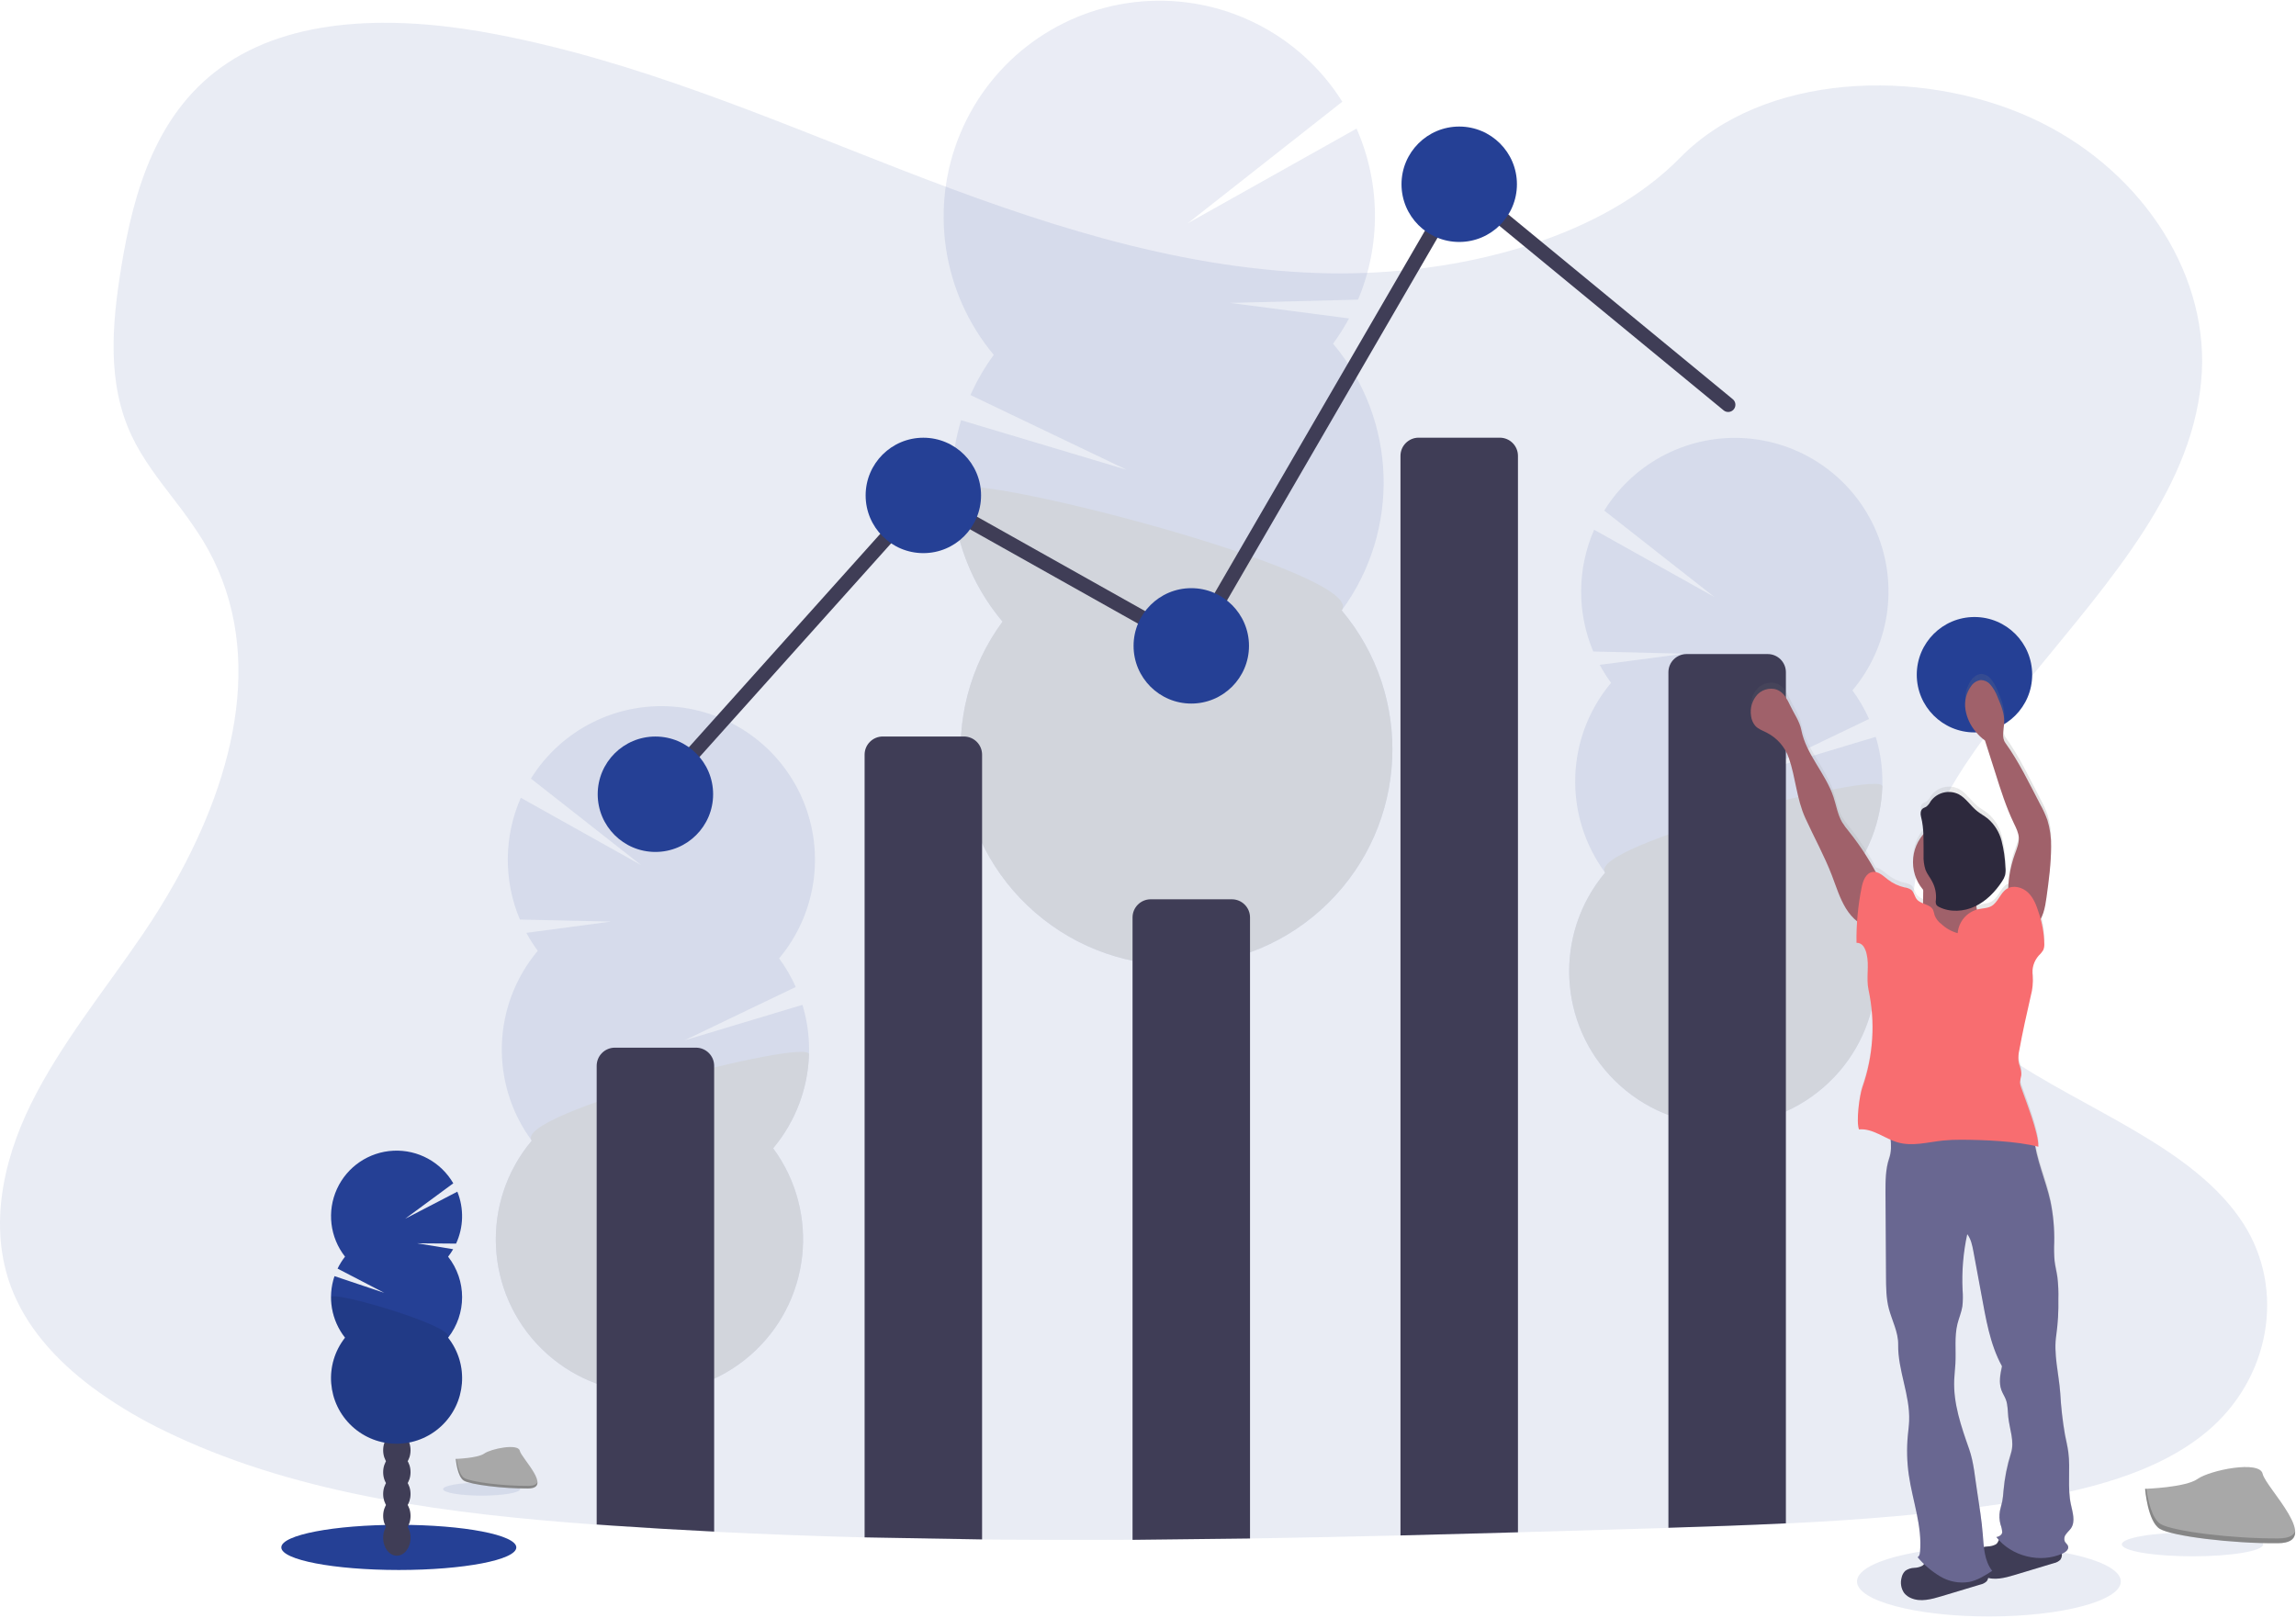 <?xml version="1.0" encoding="UTF-8"?>
<svg width="1114px" height="785px" viewBox="0 0 1114 785" version="1.1" xmlns="http://www.w3.org/2000/svg" xmlns:xlink="http://www.w3.org/1999/xlink">
    <!-- Generator: Sketch 53.2 (72643) - https://sketchapp.com -->
    <title>undraw_visual_data_b1wx</title>
    <desc>Created with Sketch.</desc>
    <defs>
        <linearGradient x1="99.983%" y1="50%" x2="0.019%" y2="50%" id="linearGradient-1">
            <stop stop-color="#808080" stop-opacity="0.25" offset="0%"></stop>
            <stop stop-color="#808080" stop-opacity="0.12" offset="54%"></stop>
            <stop stop-color="#808080" stop-opacity="0.1" offset="100%"></stop>
        </linearGradient>
    </defs>
    <g id="Page-1" stroke="none" stroke-width="1" fill="none" fill-rule="evenodd">
        <g id="IllustrationUndraw" transform="translate(-4500, -6000)">
            <g id="undraw_visual_data_b1wx" transform="translate(4500, 6000)">
                <ellipse id="Oval" fill="#254095" fill-rule="nonzero" opacity="0.1" cx="965" cy="767.42" rx="64" ry="16.99"></ellipse>
                <path d="M1070.55,694.89 C1046.2,715.09 1011.55,723.45 978.04,728.73 L972.4,729.59 C937.4,734.81 902.01,737.59 866.5,739.28 C847.5,740.2 828.5,740.85 809.5,741.43 L794.61,741.87 C775.277,742.443 755.907,743.007 736.5,743.56 C717.5,744.1 698.5,744.607 679.5,745.08 C655.167,745.673 630.833,746.167 606.5,746.56 C587.5,746.86 568.5,747.067 549.5,747.18 C525.16,747.32 500.827,747.273 476.5,747.04 C457.487,746.847 438.487,746.513 419.5,746.04 C395.153,745.413 370.82,744.497 346.5,743.29 C329.993,742.483 313.497,741.513 297.01,740.38 L289.5,739.85 C218.73,734.75 146.69,725.6 84.76,696.68 L83.09,695.89 C82.26,695.5 81.43,695.11 80.6,694.7 C69.229,689.264 58.337,682.878 48.04,675.61 C29.73,662.55 14.61,646.61 6.62,627.7 C-5.9,598.04 0.72,564.7 15.02,535.7 C29.32,506.7 50.79,480.52 69.36,453.21 C74.8,445.21 79.96,436.91 84.76,428.4 C114.76,375.03 129.64,313.27 98.19,261.84 C94.039,255.283 89.556,248.941 84.76,242.84 C77.09,232.84 69.29,222.84 64.02,211.77 C51.73,186.01 54.37,157.04 58.85,129.52 C64.85,92.93 75.85,53.52 110.23,30.66 C145.9,6.92 196.53,8.12 240.8,16.66 C309.63,29.85 373.16,57.46 437.29,82.36 C501.42,107.26 568.6,130.03 639.11,132.48 C654.257,132.998 669.421,132.447 684.49,130.83 L684.49,130.83 C704.579,128.766 724.395,124.593 743.61,118.38 C771.36,109.24 796.61,95.49 815.33,76.38 C855.48,35.53 930.93,32.44 985.33,57.11 C1037.24,80.65 1070.81,130.47 1068.33,180.23 C1065.51,235.62 1024.03,281.16 986.02,327.87 C981.41,333.53 976.86,339.21 972.43,344.93 C969.957,348.123 967.53,351.323 965.15,354.53 L965.15,354.53 C960.98,360.19 956.95,365.88 953.15,371.64 C933.73,401.17 920,436.64 933.37,468.52 C940.87,486.37 955.18,499.99 972.43,511.88 C1011.08,538.51 1064.43,556.43 1088.43,593.71 C1109.11,625.84 1101.45,669.21 1070.55,694.89 Z" id="Path" fill="#254095" fill-rule="nonzero" opacity="0.1"></path>
                <g id="Group" opacity="0.1" transform="translate(457, 0)" fill-rule="nonzero">
                    <path d="M98.5,549.35 C98.54,550.29 98.61,551.21 98.71,552.11 C106.49,549.01 114.127,545.677 121.62,542.11 C125.619,541.579 129.336,539.761 132.21,536.93 C134.4,535.83 136.58,534.68 138.74,533.53 C138.251,532.496 137.697,531.494 137.08,530.53 C132.87,523.88 126.47,519.72 119.42,519.95 C112.37,520.18 106.27,524.75 102.5,531.64 C99.608,537.08 98.226,543.195 98.5,549.35 L98.5,549.35 Z" id="Path" fill="#3F3D56"></path>
                    <path d="M97.35,514.38 C97.501,520.508 99.278,526.485 102.5,531.7 C106.72,538.33 113.12,542.49 120.17,542.26 C120.66,542.26 121.17,542.19 121.62,542.15 C125.619,541.619 129.336,539.801 132.21,536.97 C134.16,535.114 135.804,532.961 137.08,530.59 C142.817,519.52 142.386,506.263 135.94,495.59 C131.72,488.94 125.32,484.78 118.27,485.01 C111.22,485.24 105.13,489.81 101.36,496.7 C98.47,502.13 97.085,508.234 97.35,514.38 L97.35,514.38 Z" id="Path" fill="#3F3D56"></path>
                    <ellipse id="Oval" fill="#3F3D56" transform="translate(118.077, 478.678) rotate(-1.88) translate(-118.077, -478.678) " cx="118.077" cy="478.678" rx="21.87" ry="28.63"></ellipse>
                    <ellipse id="Oval" fill="#3F3D56" transform="translate(116.931, 443.714) rotate(-1.88) translate(-116.931, -443.714) " cx="116.931" cy="443.714" rx="21.87" ry="28.63"></ellipse>
                    <ellipse id="Oval" fill="#3F3D56" transform="translate(115.784, 408.741) rotate(-1.88) translate(-115.784, -408.741) " cx="115.784" cy="408.741" rx="21.87" ry="28.63"></ellipse>
                    <path d="M189.79,166.77 C192.651,162.871 195.238,158.778 197.53,154.52 L139.79,146.98 L201.91,145.4 C213.093,118.811 212.832,88.791 201.19,62.4 L119.28,108.35 L194.28,49.35 C173.47,16.244 135.953,-2.515 96.982,0.7 C58.011,3.916 24.075,28.57 8.973,64.639 C-6.13,100.709 0.116,142.187 25.17,172.21 C20.713,178.28 16.922,184.81 13.86,191.69 L89.67,227.97 L9.31,203.91 C-0.927,237.799 6.637,274.565 29.42,301.66 C-2.914,345.693 4.025,407.183 45.36,442.902 C86.694,478.622 148.54,476.574 187.421,438.198 C226.301,399.821 229.157,338.007 193.98,296.21 C222.611,257.263 220.88,203.784 189.79,166.77 Z" id="Path" fill="#254095"></path>
                    <path d="M4.89,237.63 C5.62,261.118 14.264,283.671 29.42,301.63 C-2.923,345.657 4.005,407.149 45.333,442.876 C86.661,478.603 148.508,476.566 187.395,438.197 C226.283,399.827 229.15,338.014 193.98,296.21 C207.43,277.95 4.51,225.88 4.89,237.63 Z" id="Path" fill="#000000"></path>
                </g>
                <g id="Group" opacity="0.1" transform="translate(240, 342)" fill-rule="nonzero">
                    <path d="M86.18,391.56 C86.18,392.22 86.11,392.88 86.03,393.56 C80.497,391.36 75.06,389.003 69.72,386.49 C66.875,386.118 64.228,384.83 62.18,382.82 C60.62,382.027 59.07,381.22 57.53,380.4 C57.878,379.669 58.272,378.961 58.71,378.28 C61.71,373.54 66.25,370.58 71.27,370.74 C76.29,370.9 80.63,374.14 83.27,379.04 C85.337,382.88 86.342,387.202 86.18,391.56 L86.18,391.56 Z" id="Path" fill="#3F3D56"></path>
                    <path d="M86.96,366.67 C86.862,371.03 85.605,375.286 83.32,379 C80.32,383.72 75.77,386.69 70.76,386.53 L69.76,386.45 C66.915,386.078 64.268,384.79 62.22,382.78 C60.829,381.461 59.658,379.928 58.75,378.24 C54.672,370.37 54.967,360.949 59.53,353.35 C62.53,348.61 67.08,345.65 72.09,345.81 C77.1,345.97 81.45,349.21 84.14,354.11 C86.183,357.97 87.156,362.307 86.96,366.67 L86.96,366.67 Z" id="Path" fill="#3F3D56"></path>
                    <ellipse id="Oval" fill="#3F3D56" transform="translate(72.216, 341.334) rotate(-88.19) translate(-72.216, -341.334) " cx="72.216" cy="341.334" rx="20.37" ry="15.56"></ellipse>
                    <ellipse id="Oval" fill="#3F3D56" transform="translate(72.993, 316.449) rotate(-88.19) translate(-72.993, -316.449) " cx="72.993" cy="316.449" rx="20.37" ry="15.56"></ellipse>
                    <ellipse id="Oval" fill="#3F3D56" transform="translate(73.78, 291.553) rotate(-88.19) translate(-73.78, -291.553) " cx="73.78" cy="291.553" rx="20.37" ry="15.56"></ellipse>
                    <path d="M20.91,119.38 C18.871,116.606 17.023,113.696 15.38,110.67 L56.46,105.21 L12.25,104.21 C4.264,85.294 4.424,63.925 12.69,45.13 L71.02,77.76 L17.6,35.81 C32.335,12.139 59.048,-1.329 86.841,0.901 C114.634,3.13 138.859,20.684 149.632,46.401 C160.405,72.118 155.925,101.697 138.02,123.07 C141.201,127.386 143.907,132.033 146.09,136.93 L92.17,162.81 L149.34,145.61 C156.65,169.723 151.302,195.897 135.12,215.21 C158.178,246.512 153.306,290.279 123.928,315.744 C94.551,341.208 50.535,339.818 22.824,312.55 C-4.888,285.281 -6.988,241.294 18,211.51 C-2.405,183.811 -1.202,145.746 20.91,119.39 L20.91,119.38 Z" id="Path" fill="#254095"></path>
                    <path d="M152.51,169.64 C152.009,186.355 145.881,202.411 135.12,215.21 C158.178,246.512 153.306,290.279 123.928,315.744 C94.551,341.208 50.535,339.818 22.824,312.55 C-4.888,285.281 -6.988,241.294 18,211.51 C8.41,198.51 152.79,161.27 152.51,169.64 Z" id="Path" fill="#000000"></path>
                </g>
                <g id="Group" opacity="0.1" transform="translate(761, 212)" fill-rule="nonzero">
                    <path d="M85.95,391.51 C85.95,392.18 85.88,392.83 85.81,393.51 C80.27,391.31 74.833,388.953 69.5,386.44 C66.652,386.067 64.003,384.779 61.95,382.77 C60.4,381.98 58.84,381.17 57.3,380.35 C57.651,379.621 58.045,378.913 58.48,378.23 C61.48,373.49 66.02,370.53 71.04,370.69 C76.06,370.85 80.4,374.09 83.04,378.99 C85.107,382.83 86.112,387.152 85.95,391.51 L85.95,391.51 Z" id="Path" fill="#3F3D56"></path>
                    <path d="M86.79,366.62 C86.689,370.981 85.429,375.237 83.14,378.95 C80.14,383.67 75.6,386.64 70.58,386.48 L69.58,386.4 C66.732,386.027 64.083,384.739 62.03,382.73 C60.643,381.407 59.472,379.876 58.56,378.19 C54.482,370.32 54.777,360.899 59.34,353.3 C62.34,348.57 66.89,345.6 71.9,345.76 C76.91,345.92 81.27,349.16 83.95,354.06 C86,357.919 86.98,362.255 86.79,366.62 L86.79,366.62 Z" id="Path" fill="#3F3D56"></path>
                    <ellipse id="Oval" fill="#3F3D56" transform="translate(72.019, 341.277) rotate(-88.19) translate(-72.019, -341.277) " cx="72.019" cy="341.277" rx="20.37" ry="15.56"></ellipse>
                    <ellipse id="Oval" fill="#3F3D56" transform="translate(72.807, 316.391) rotate(-88.19) translate(-72.807, -316.391) " cx="72.807" cy="316.391" rx="20.37" ry="15.56"></ellipse>
                    <ellipse id="Oval" fill="#3F3D56" transform="translate(73.594, 291.505) rotate(-88.19) translate(-73.594, -291.505) " cx="73.594" cy="291.505" rx="20.37" ry="15.56"></ellipse>
                    <path d="M20.68,119.33 C18.639,116.559 16.794,113.649 15.16,110.62 L56.24,105.21 L12.03,104.14 C4.048,85.224 4.204,63.857 12.46,45.06 L70.79,77.69 L17.37,35.76 C32.08,12.03 58.816,-1.492 86.648,0.723 C114.479,2.938 138.74,20.518 149.512,46.276 C160.283,72.034 155.759,101.652 137.79,123.02 C140.968,127.336 143.671,131.983 145.85,136.88 L91.93,162.76 L149.1,145.56 C156.421,169.669 151.072,195.845 134.88,215.15 C157.941,246.447 153.073,290.212 123.699,315.677 C94.324,341.141 50.31,339.751 22.602,312.482 C-5.106,285.214 -7.201,241.228 17.79,211.45 C-2.615,183.751 -1.412,145.686 20.7,119.33 L20.68,119.33 Z" id="Path" fill="#254095"></path>
                    <path d="M152.29,169.59 C151.789,186.303 145.658,202.358 134.89,215.15 C157.947,246.448 153.076,290.21 123.702,315.672 C94.328,341.134 50.317,339.744 22.61,312.478 C-5.098,285.212 -7.196,241.23 17.79,211.45 C8.19,198.46 152.55,161.21 152.29,169.59 Z" id="Path" fill="#000000"></path>
                </g>
                <ellipse id="Oval" fill="#254095" fill-rule="nonzero" cx="193.5" cy="750.89" rx="57.01" ry="10.96"></ellipse>
                <ellipse id="Oval" fill="#3F3D56" fill-rule="nonzero" cx="192.55" cy="746.23" rx="6.64" ry="8.69"></ellipse>
                <ellipse id="Oval" fill="#3F3D56" fill-rule="nonzero" cx="192.55" cy="735.61" rx="6.64" ry="8.69"></ellipse>
                <ellipse id="Oval" fill="#3F3D56" fill-rule="nonzero" cx="192.55" cy="724.99" rx="6.64" ry="8.69"></ellipse>
                <ellipse id="Oval" fill="#3F3D56" fill-rule="nonzero" cx="192.55" cy="714.37" rx="6.64" ry="8.69"></ellipse>
                <ellipse id="Oval" fill="#3F3D56" fill-rule="nonzero" cx="192.55" cy="703.75" rx="6.64" ry="8.69"></ellipse>
                <ellipse id="Oval" fill="#3F3D56" fill-rule="nonzero" cx="192.55" cy="693.13" rx="6.64" ry="8.69"></ellipse>
                <ellipse id="Oval" fill="#3F3D56" fill-rule="nonzero" cx="192.55" cy="682.51" rx="6.64" ry="8.69"></ellipse>
                <path d="M217.4,609.83 C218.305,608.674 219.13,607.458 219.87,606.19 L202.43,603.32 L221.29,603.47 C224.945,595.51 225.166,586.397 221.9,578.27 L196.59,591.4 L219.93,574.21 C213.965,563.918 202.755,557.816 190.874,558.393 C178.993,558.97 168.427,566.13 163.488,576.951 C158.549,587.773 160.062,600.446 167.41,609.8 C166,611.599 164.786,613.543 163.79,615.6 L186.43,627.36 L162.29,619.26 C158.845,629.439 160.771,640.67 167.41,649.12 C157.161,662.158 158.652,680.883 170.835,692.134 C183.018,703.386 201.802,703.386 213.985,692.134 C226.168,680.883 227.659,662.158 217.41,649.12 C226.477,637.581 226.477,621.339 217.41,609.8 L217.4,609.83 Z" id="Path" fill="#254095" fill-rule="nonzero"></path>
                <path d="M160.61,629.49 C160.598,636.622 162.994,643.549 167.41,649.15 C157.161,662.188 158.652,680.913 170.835,692.164 C183.018,703.416 201.802,703.416 213.985,692.164 C226.168,680.913 227.659,662.188 217.41,649.15 C221.66,643.74 160.61,625.92 160.61,629.49 Z" id="Path" fill="#000000" fill-rule="nonzero" opacity="0.1"></path>
                <path d="M346.5,517.21 L346.5,743.21 C329.993,742.403 313.497,741.433 297.01,740.3 L289.5,739.77 L289.5,517.21 C289.5,514.871 290.429,512.627 292.083,510.973 C293.737,509.319 295.981,508.39 298.32,508.39 L337.68,508.39 C340.019,508.39 342.263,509.319 343.917,510.973 C345.571,512.627 346.5,514.871 346.5,517.21 L346.5,517.21 Z" id="Path" fill="#3F3D56" fill-rule="nonzero"></path>
                <path d="M419.5,746.02 L419.5,366.21 C419.5,361.339 423.449,357.39 428.32,357.39 L467.68,357.39 C470.019,357.39 472.263,358.319 473.917,359.973 C475.571,361.627 476.5,363.871 476.5,366.21 L476.5,747.01 L419.5,746.02 Z" id="Path" fill="#3F3D56" fill-rule="nonzero"></path>
                <path d="M549.5,747.21 L549.5,445.21 C549.5,440.339 553.449,436.39 558.32,436.39 L597.68,436.39 C602.551,436.39 606.5,440.339 606.5,445.21 L606.5,746.56 L549.5,747.21 Z" id="Path" fill="#3F3D56" fill-rule="nonzero"></path>
                <path d="M736.5,221.21 L736.5,743.56 C717.5,744.1 698.5,744.607 679.5,745.08 L679.5,221.21 C679.5,216.339 683.449,212.39 688.32,212.39 L727.68,212.39 C732.551,212.39 736.5,216.339 736.5,221.21 L736.5,221.21 Z" id="Path" fill="#3F3D56" fill-rule="nonzero"></path>
                <path d="M866.5,326.21 L866.5,739.21 C847.5,740.13 828.5,740.78 809.5,741.36 L809.5,326.21 C809.5,321.339 813.449,317.39 818.32,317.39 L857.68,317.39 C862.551,317.39 866.5,321.339 866.5,326.21 Z" id="Path" fill="#3F3D56" fill-rule="nonzero"></path>
                <polyline id="Path" stroke="#3F3D56" stroke-width="7" stroke-linecap="round" points="318.5 385.41 448.5 240.41 578.5 313.41 708.5 89.41 838.5 196.41"></polyline>
                <circle id="Oval" fill="#254095" fill-rule="nonzero" cx="318" cy="385.41" r="28"></circle>
                <circle id="Oval" fill="#254095" fill-rule="nonzero" cx="448" cy="240.41" r="28"></circle>
                <circle id="Oval" fill="#254095" fill-rule="nonzero" cx="578" cy="313.41" r="28"></circle>
                <circle id="Oval" fill="#254095" fill-rule="nonzero" cx="708" cy="89.41" r="28"></circle>
                <circle id="Oval" fill="#254095" fill-rule="nonzero" cx="958" cy="327.41" r="28"></circle>
                <ellipse id="Oval" fill="#254095" fill-rule="nonzero" opacity="0.1" cx="233.68" cy="722.61" rx="18.68" ry="3.16"></ellipse>
                <path d="M221.14,707.94 C221.14,707.94 231.79,707.61 235,705.32 C238.21,703.03 251.39,700.32 252.19,703.97 C252.99,707.62 268.19,722.21 256.19,722.31 C244.19,722.41 228.24,720.43 225.04,718.48 C221.84,716.53 221.14,707.94 221.14,707.94 Z" id="Path" fill="#A8A8A8" fill-rule="nonzero"></path>
                <path d="M256.38,721.03 C244.38,721.13 228.44,719.16 225.23,717.21 C222.79,715.72 221.82,710.39 221.49,707.93 L221.14,707.93 C221.14,707.93 221.81,716.52 225.02,718.47 C228.23,720.42 244.14,722.4 256.17,722.3 C259.64,722.3 260.84,721.04 260.77,719.21 C260.29,720.32 258.97,721.01 256.38,721.03 Z" id="Path" fill="#000000" fill-rule="nonzero" opacity="0.2"></path>
                <ellipse id="Oval" fill="#254095" fill-rule="nonzero" opacity="0.1" cx="1063.8" cy="749.41" rx="34.31" ry="5.8"></ellipse>
                <path d="M1040.79,722.46 C1040.79,722.46 1060.36,721.86 1066.26,717.66 C1072.16,713.46 1096.36,708.45 1097.82,715.18 C1099.28,721.91 1127.24,748.68 1105.14,748.86 C1083.04,749.04 1053.8,745.42 1047.91,741.86 C1042.02,738.3 1040.79,722.46 1040.79,722.46 Z" id="Path" fill="#A8A8A8" fill-rule="nonzero"></path>
                <path d="M1105.51,746.52 C1083.41,746.7 1054.17,743.08 1048.28,739.52 C1043.8,736.79 1042.01,726.99 1041.41,722.52 L1040.76,722.52 C1040.76,722.52 1042,738.31 1047.88,741.89 C1053.76,745.47 1083.02,749.1 1105.11,748.89 C1111.49,748.89 1113.69,746.57 1113.57,743.21 C1112.68,745.21 1110.25,746.48 1105.51,746.52 Z" id="Path" fill="#000000" fill-rule="nonzero" opacity="0.2"></path>
                <path d="M849.6,344.58 C849.786,346.331 850.481,347.99 851.6,349.35 C853.05,350.99 855.22,351.74 857.17,352.72 C862.216,355.303 866.071,359.734 867.93,365.09 C871.26,374.81 871.69,385.09 875.93,394.47 C880.17,403.85 885.15,412.86 888.81,422.47 C890.89,427.92 892.55,433.59 895.6,438.55 C897.077,440.989 898.961,443.157 901.17,444.96 C900.94,448.48 900.85,451.96 900.87,455.48 C902.243,455.453 903.535,456.133 904.29,457.28 C905.03,458.42 905.54,459.694 905.79,461.03 C907.16,466.7 905.47,472.74 906.7,478.44 C910.079,494.295 909.042,510.774 903.7,526.08 C902.33,529.96 900.61,542.8 902.07,546.65 C907.51,546.1 912.33,549.44 917.42,551.65 C917.832,554.667 917.586,557.737 916.7,560.65 C914.87,565.92 914.88,571.65 914.91,577.22 L915.16,618.48 C915.16,623.71 915.23,629.01 916.54,634.08 C918.03,639.79 921.16,645.61 921.06,651.51 C920.79,664.21 926.79,676.31 926.31,688.91 C926.22,691.33 925.89,693.73 925.66,696.13 C925.069,702.523 925.231,708.964 926.14,715.32 C927.96,727.98 932.77,740.43 931.57,753.16 C931.49,754.02 931.2,755.16 930.39,755.49 C931.39,756.62 932.45,757.74 933.53,758.81 C933.311,759.174 933.014,759.485 932.66,759.72 C931.478,760.337 930.172,760.679 928.84,760.72 C927.277,760.761 925.759,761.254 924.47,762.14 C923.533,763.039 922.897,764.206 922.65,765.48 C921.93,768.028 922.369,770.765 923.85,772.96 C924.743,774.084 925.91,774.959 927.24,775.5 C931.86,777.5 937.16,776.05 941.98,774.59 L960.86,768.87 C962.012,768.631 963.074,768.077 963.93,767.27 C964.322,766.808 964.581,766.248 964.68,765.65 C968.85,766.65 973.43,765.42 977.68,764.15 L996.56,758.42 C997.713,758.185 998.777,757.631 999.63,756.82 C1000.318,755.983 1000.6,754.885 1000.4,753.82 C1000.54,753.76 1000.68,753.72 1000.82,753.65 C1002.26,753 1003.82,751.73 1003.47,750.2 C1003.22,749.2 1002.22,748.62 1001.79,747.7 C1001.378,746.483 1001.645,745.138 1002.49,744.17 C1003.23,743.17 1004.23,742.34 1004.91,741.29 C1007.09,737.95 1005.61,733.56 1004.79,729.65 C1003.02,721.3 1004.66,712.58 1003.54,704.12 C1003.16,701.27 1002.47,698.47 1001.92,695.64 C1000.755,688.951 999.983,682.199 999.61,675.42 C998.89,665.74 996.2,656.2 997.74,646.6 C998.488,640.966 998.805,635.283 998.69,629.6 C998.799,625.98 998.642,622.357 998.22,618.76 C997.83,616.08 997.14,613.45 996.84,610.76 C996.597,607.736 996.543,604.7 996.68,601.67 C996.818,594.915 996.194,588.165 994.82,581.55 C992.82,572.46 989.06,563.76 987.46,554.65 C988,554.77 988.54,554.89 989.06,555.03 C989.12,548.03 982.99,532.81 980.72,526.17 C980.388,525.357 980.185,524.496 980.12,523.62 C980.257,522.464 980.468,521.319 980.75,520.19 C981.04,517.77 979.75,515.47 979.4,513.05 C979.264,511.348 979.388,509.635 979.77,507.97 C981.38,499.02 983.38,490.14 985.38,481.27 C986.252,478.057 986.553,474.717 986.27,471.4 C985.8,467.844 986.894,464.258 989.27,461.57 C990.149,460.759 990.897,459.818 991.49,458.78 C991.823,457.889 991.972,456.94 991.93,455.99 C991.89,451.877 991.285,447.788 990.13,443.84 C991.89,440.65 992.54,436.73 993.05,433.03 C994.17,424.86 995.29,416.65 995.25,408.4 C995.339,403.999 994.732,399.611 993.45,395.4 C992.514,392.799 991.37,390.278 990.03,387.86 C984.77,377.73 979.74,367.07 973.1,357.79 C971.1,354.97 972.36,351.08 972.5,347.6 C972.65,343.4 970.99,339.37 969.36,335.51 C968.528,333.134 967.252,330.939 965.6,329.04 C964.471,327.797 962.879,327.074 961.2,327.04 C959.295,327.273 957.584,328.32 956.51,329.91 C954.067,333.237 953.056,337.403 953.7,341.48 C954.364,345.521 956.125,349.301 958.79,352.41 C960.077,353.974 961.552,355.375 963.18,356.58 C964.833,361.833 966.5,367.083 968.18,372.33 C970.82,380.68 973.46,389.07 977.18,396.97 C978.27,399.26 979.47,401.59 979.6,404.12 C979.74,406.85 978.6,409.45 977.69,412.02 C975.773,417.377 974.687,422.995 974.47,428.68 C974.178,428.81 973.897,428.963 973.63,429.14 C970.48,431.2 969.49,435.69 966.21,437.53 C964.3,438.6 961.98,438.53 959.84,439.02 C959.65,439.02 959.46,439.12 959.26,439.18 C959.18,438.78 959.1,438.39 959.05,437.98 C959.019,437.724 959.019,437.466 959.05,437.21 C964.149,434.407 968.432,430.327 971.48,425.37 C972.122,424.452 972.618,423.44 972.95,422.37 C973.22,421.088 973.271,419.769 973.1,418.47 C972.933,414.134 972.313,409.827 971.25,405.62 C970.183,401.393 967.849,397.593 964.56,394.73 C962.92,393.41 961.03,392.42 959.4,391.09 C956.22,388.52 954.04,384.72 950.4,382.81 C945.615,380.479 939.845,381.972 936.79,386.33 C936.306,387.306 935.625,388.17 934.79,388.87 C934.153,389.171 933.532,389.505 932.93,389.87 C931.83,390.75 931.77,392.44 932.13,393.81 C932.812,396.625 933.194,399.504 933.27,402.4 C926.605,410.222 926.579,421.719 933.21,429.57 C933.21,431.43 933.21,433.29 933.14,435.15 C933.14,435.5 933.14,435.86 933.07,436.21 C931.917,435.808 930.884,435.12 930.07,434.21 C928.95,432.81 928.75,430.75 927.38,429.6 C926.395,428.95 925.272,428.54 924.1,428.4 C921.188,427.738 918.457,426.445 916.1,424.61 C914.25,423.18 912.33,421.35 910.17,420.93 C906.443,413.939 902.092,407.298 897.17,401.09 C895.922,399.62 894.785,398.059 893.77,396.42 C891.62,392.67 890.98,388.26 889.62,384.15 C885.82,372.63 876.34,363.39 874.03,351.47 C873.19,347.15 870.45,343.39 868.57,339.41 C867.3,336.72 865.9,333.88 863.36,332.34 C860.09,330.34 855.57,331.26 852.85,333.95 C850.182,336.801 848.982,340.725 849.6,344.58 L849.6,344.58 Z M968.33,749.27 C967.148,749.887 965.842,750.229 964.51,750.27 C963.838,750.34 963.17,750.447 962.51,750.59 C962.26,748.49 962.12,746.36 961.96,744.29 C961.43,737.5 960.37,730.76 959.32,724.03 C958.22,717.03 957.7,709.37 955.32,702.65 C951.49,691.71 947.61,680.44 948.1,668.85 C948.21,666.22 948.54,663.61 948.68,660.99 C949,654.5 948.09,647.87 949.68,641.56 C950.39,638.69 951.6,635.95 952.06,633.03 C952.353,630.393 952.387,627.734 952.16,625.09 C951.723,615.913 952.486,606.719 954.43,597.74 C956.29,600.17 956.9,603.31 957.43,606.32 L961.18,626.66 C963.41,638.73 965.38,651.53 971.29,662.27 C970.46,666.14 969.64,670.27 971.01,673.97 C971.6,675.57 972.57,676.97 973.17,678.59 C974.17,681.28 974.03,684.24 974.33,687.09 C974.98,693.09 977.46,698.99 975.64,704.78 C973.768,710.75 972.551,716.906 972.01,723.14 C971.911,724.874 971.71,726.6 971.41,728.31 C971.09,729.85 970.57,731.31 970.28,732.89 C969.88,735.107 969.979,737.386 970.57,739.56 C971.019,740.765 971.295,742.028 971.39,743.31 C971.39,744.59 969.82,745.51 968.56,745.71 C968.93,746.19 969.33,746.65 969.74,747.1 C969.499,747.949 969.008,748.705 968.33,749.27 L968.33,749.27 Z" id="Shape" fill="url(#linearGradient-1)" fill-rule="nonzero"></path>
                <path d="M928.84,760.81 C927.277,760.851 925.759,761.344 924.47,762.23 C923.53,763.118 922.893,764.28 922.65,765.55 C921.932,768.079 922.371,770.796 923.85,772.97 C924.743,774.091 925.911,774.962 927.24,775.5 C931.86,777.5 937.16,776.04 941.98,774.59 L960.86,768.91 C962.011,768.675 963.074,768.124 963.93,767.32 C964.996,765.885 965.028,763.93 964.01,762.46 C962.996,761.049 961.612,759.945 960.01,759.27 C954.14,756.41 947.52,755.76 941.07,755.64 C938.67,755.64 936.3,755.06 934.67,756.91 C933.81,757.91 933.97,758.98 932.67,759.83 C931.482,760.436 930.174,760.771 928.84,760.81 L928.84,760.81 Z" id="Path" fill="#3F3D56" fill-rule="nonzero"></path>
                <path d="M964.51,750.43 C962.947,750.476 961.431,750.968 960.14,751.85 C959.202,752.74 958.566,753.901 958.32,755.17 C957.603,757.702 958.042,760.422 959.52,762.6 C960.417,763.715 961.584,764.582 962.91,765.12 C967.54,767.12 972.83,765.67 977.65,764.22 L996.53,758.53 C997.681,758.295 998.744,757.744 999.6,756.94 C1000.664,755.508 1000.696,753.557 999.68,752.09 C998.665,750.68 997.281,749.576 995.68,748.9 C989.8,746.04 983.18,745.38 976.73,745.26 C974.33,745.26 971.97,744.69 970.33,746.54 C969.47,747.54 969.63,748.6 968.33,749.45 C967.148,750.065 965.842,750.4 964.51,750.43 Z" id="Path" fill="#3F3D56" fill-rule="nonzero"></path>
                <path d="M948.1,545.53 C959.226,544.412 970.419,544.098 981.59,544.59 C982.327,544.582 983.06,544.697 983.76,544.93 C986.22,545.93 986.6,549.15 986.83,551.78 C987.83,562.46 992.49,572.41 994.83,582.87 C996.204,589.445 996.828,596.154 996.69,602.87 C996.555,605.87 996.608,608.876 996.85,611.87 C997.15,614.54 997.85,617.16 998.23,619.82 C998.652,623.394 998.809,626.993 998.7,630.59 C998.814,636.229 998.497,641.869 997.75,647.46 C996.21,656.99 998.9,666.46 999.62,676.1 C999.979,682.842 1000.737,689.557 1001.89,696.21 C1002.44,699.02 1003.13,701.8 1003.51,704.63 C1004.63,713.04 1002.99,721.7 1004.76,730 C1005.58,733.88 1007.06,738.24 1004.88,741.56 C1004.2,742.56 1003.2,743.41 1002.46,744.42 C1001.615,745.38 1001.348,746.719 1001.76,747.93 C1002.19,748.84 1003.19,749.44 1003.44,750.41 C1003.83,751.94 1002.23,753.19 1000.79,753.84 C989.94,758.74 975.95,755.29 968.63,745.9 C969.89,745.7 971.43,744.79 971.46,743.51 C971.364,742.237 971.088,740.985 970.64,739.79 C970.051,737.633 969.952,735.371 970.35,733.17 C970.64,731.63 971.16,730.17 971.48,728.62 C971.78,726.92 971.981,725.204 972.08,723.48 C972.621,717.286 973.838,711.169 975.71,705.24 C977.53,699.49 975.05,693.67 974.4,687.67 C974.1,684.83 974.23,681.9 973.24,679.22 C972.64,677.64 971.67,676.22 971.08,674.64 C969.71,670.95 970.53,666.85 971.36,663.01 C965.45,652.34 963.48,639.62 961.25,627.63 L957.5,607.43 C956.94,604.43 956.33,601.32 954.5,598.9 C952.556,607.818 951.793,616.953 952.23,626.07 C952.457,628.697 952.423,631.34 952.13,633.96 C951.67,636.86 950.46,639.59 949.75,642.43 C948.2,648.7 949.11,655.28 948.75,661.73 C948.61,664.34 948.28,666.93 948.17,669.54 C947.68,681.06 951.56,692.26 955.39,703.13 C957.74,709.8 958.26,717.38 959.39,724.36 C960.39,731.05 961.5,737.74 962.03,744.49 C962.52,750.69 962.74,757.4 966.6,762.27 C963.07,764.56 959.43,766.89 955.3,767.68 C950.487,768.433 945.562,767.478 941.38,764.98 C937.221,762.493 933.504,759.334 930.38,755.63 C931.19,755.35 931.48,754.17 931.56,753.32 C932.76,740.66 927.95,728.32 926.13,715.72 C925.22,709.408 925.059,703.01 925.65,696.66 C925.88,694.27 926.21,691.88 926.3,689.48 C926.78,676.97 920.75,664.92 920.97,652.4 C921.07,646.53 917.97,640.75 916.45,635.08 C915.14,630.08 915.1,624.78 915.07,619.58 L914.82,578.58 C914.82,573.04 914.82,567.36 916.61,562.13 C918.81,555.83 916.29,548.6 915.91,541.94 C926.301,545.233 937.238,546.453 948.1,545.53 L948.1,545.53 Z" id="Path" fill="#696791" fill-rule="nonzero"></path>
                <path d="M912.45,427.73 C908.247,419.137 903.113,411.032 897.14,403.56 C895.892,402.101 894.756,400.55 893.74,398.92 C891.59,395.19 890.95,390.81 889.59,386.73 C885.79,375.29 876.31,366.1 874,354.27 C873.16,349.97 870.42,346.27 868.54,342.27 C867.27,339.6 865.87,336.78 863.33,335.27 C860.06,333.27 855.54,334.19 852.82,336.87 C850.168,339.697 848.978,343.594 849.6,347.42 C849.787,349.162 850.483,350.81 851.6,352.16 C853.05,353.79 855.22,354.53 857.17,355.51 C862.209,358.064 866.064,362.468 867.93,367.8 C871.26,377.45 871.69,387.67 875.93,396.99 C880.17,406.31 885.15,415.25 888.81,424.78 C890.89,430.19 892.55,435.78 895.6,440.78 C898.65,445.78 903.41,449.97 909.16,450.72 C909.121,447.095 909.672,443.488 910.79,440.04 C912.04,436.1 914.26,431.46 912.45,427.73 Z" id="Path" fill="#A0616A" fill-rule="nonzero"></path>
                <path d="M974.36,435.21 C974.103,428.139 975.206,421.085 977.61,414.43 C978.53,411.88 979.61,409.29 979.52,406.58 C979.39,404.06 978.19,401.75 977.1,399.47 C973.34,391.62 970.7,383.3 968.1,375 L963.1,359.35 C961.47,358.155 959.995,356.76 958.71,355.2 C956.045,352.118 954.283,348.36 953.62,344.34 C952.975,340.291 953.988,336.153 956.43,332.86 C957.508,331.275 959.218,330.233 961.12,330 C962.798,330.037 964.388,330.76 965.52,332 C967.17,333.882 968.446,336.061 969.28,338.42 C970.91,342.26 972.57,346.26 972.42,350.42 C972.28,353.88 970.99,357.74 973.02,360.55 C979.66,369.77 984.69,380.36 989.95,390.43 C991.292,392.83 992.436,395.335 993.37,397.92 C994.655,402.11 995.262,406.478 995.17,410.86 C995.17,419.05 994.09,427.21 992.97,435.33 C992.26,440.42 991.33,445.96 987.48,449.33 C983.48,444.21 979.46,439.21 974.36,435.21 Z" id="Path" fill="#A0616A" fill-rule="nonzero"></path>
                <circle id="Oval" fill="#A0616A" fill-rule="nonzero" cx="948.92" cy="418.36" r="20.75"></circle>
                <path d="M958.97,440.21 C959.47,443.96 961.48,447.32 963.44,450.56 C964.62,452.56 966.13,454.69 968.44,454.91 C962.428,458.065 956.113,460.605 949.59,462.49 C947.373,463.235 945.049,463.61 942.71,463.6 C940.728,463.452 938.788,462.954 936.98,462.13 C928.967,458.64 922.999,451.666 920.79,443.21 C923.373,443.279 925.957,443.081 928.5,442.62 C929.952,442.508 931.306,441.842 932.28,440.76 C932.859,439.746 933.131,438.586 933.06,437.42 C933.16,433.96 933.17,430.49 933.06,427.03 C938.159,426.705 943.273,427.336 948.14,428.89 C950.14,429.54 952.14,430.32 954.14,430.83 C955.4,431.15 958.87,430.83 959.8,431.56 C961.33,432.59 958.62,437.66 958.97,440.21 Z" id="Path" fill="#A0616A" fill-rule="nonzero"></path>
                <path d="M949.85,452.82 C950.317,447.213 954.322,442.535 959.79,441.21 C961.93,440.73 964.25,440.79 966.16,439.73 C969.44,437.9 970.43,433.44 973.58,431.39 C976.73,429.34 981.2,430.48 983.94,433.07 C986.68,435.66 988.07,439.35 989.19,442.96 C990.862,447.841 991.769,452.952 991.88,458.11 C991.922,459.054 991.772,459.996 991.44,460.88 C990.847,461.912 990.098,462.846 989.22,463.65 C986.846,466.315 985.75,469.882 986.22,473.42 C986.504,476.714 986.203,480.031 985.33,483.22 C983.33,492.04 981.33,500.85 979.72,509.75 C979.342,511.388 979.217,513.074 979.35,514.75 C979.66,517.16 980.99,519.44 980.7,521.85 C980.417,522.972 980.206,524.111 980.07,525.26 C980.135,526.13 980.338,526.984 980.67,527.79 C982.94,534.38 989.07,549.48 989.01,556.46 C978.36,553.73 962.66,553.12 951.66,553.07 C948.635,553.038 945.61,553.172 942.6,553.47 C935.37,554.25 927.97,556.36 920.96,554.41 C914.45,552.6 908.69,547.41 901.96,548.06 C900.5,544.24 902.22,531.49 903.59,527.63 C908.931,512.431 909.969,496.052 906.59,480.3 C905.36,474.64 907.05,468.63 905.68,463.01 C905.43,461.68 904.92,460.413 904.18,459.28 C903.422,458.136 902.132,457.461 900.76,457.49 C900.635,448.45 901.473,439.423 903.26,430.56 C903.92,427.41 905.26,423.69 908.49,423.15 C911.35,422.66 913.75,425.08 916.05,426.85 C918.408,428.675 921.14,429.959 924.05,430.61 C925.222,430.75 926.345,431.16 927.33,431.81 C928.7,432.95 928.9,435 930.02,436.39 C932.02,438.88 936.49,438.67 937.91,441.54 C938.22,442.395 938.471,443.27 938.66,444.16 C939.332,445.865 940.477,447.343 941.96,448.42 C944.187,450.514 946.898,452.026 949.85,452.82 Z" id="Path" fill="#F86D70" fill-rule="nonzero"></path>
                <path d="M932.06,396.3 C931.7,394.93 931.76,393.3 932.86,392.38 C933.41,391.95 934.13,391.79 934.72,391.38 C935.552,390.681 936.232,389.82 936.72,388.85 C939.801,384.538 945.545,383.08 950.31,385.4 C953.92,387.29 956.1,391.07 959.31,393.62 C960.94,394.94 962.83,395.92 964.47,397.24 C967.755,400.077 970.09,403.854 971.16,408.06 C972.223,412.237 972.843,416.514 973.01,420.82 C973.181,422.112 973.13,423.425 972.86,424.7 C972.528,425.77 972.032,426.782 971.39,427.7 C968.09,432.7 963.74,437.24 958.29,439.82 C952.84,442.4 946.21,442.82 940.83,440.12 C940.289,439.901 939.823,439.529 939.49,439.05 C939.184,438.32 939.111,437.513 939.28,436.74 C939.572,433.684 938.967,430.608 937.54,427.89 C936.54,425.89 935.04,424.17 934.24,422.1 C933.496,419.783 933.178,417.35 933.3,414.92 C933.21,408.63 933.64,402.36 932.06,396.3 Z" id="Path" fill="#2D293D" fill-rule="nonzero"></path>
            </g>
        </g>
    </g>
</svg>